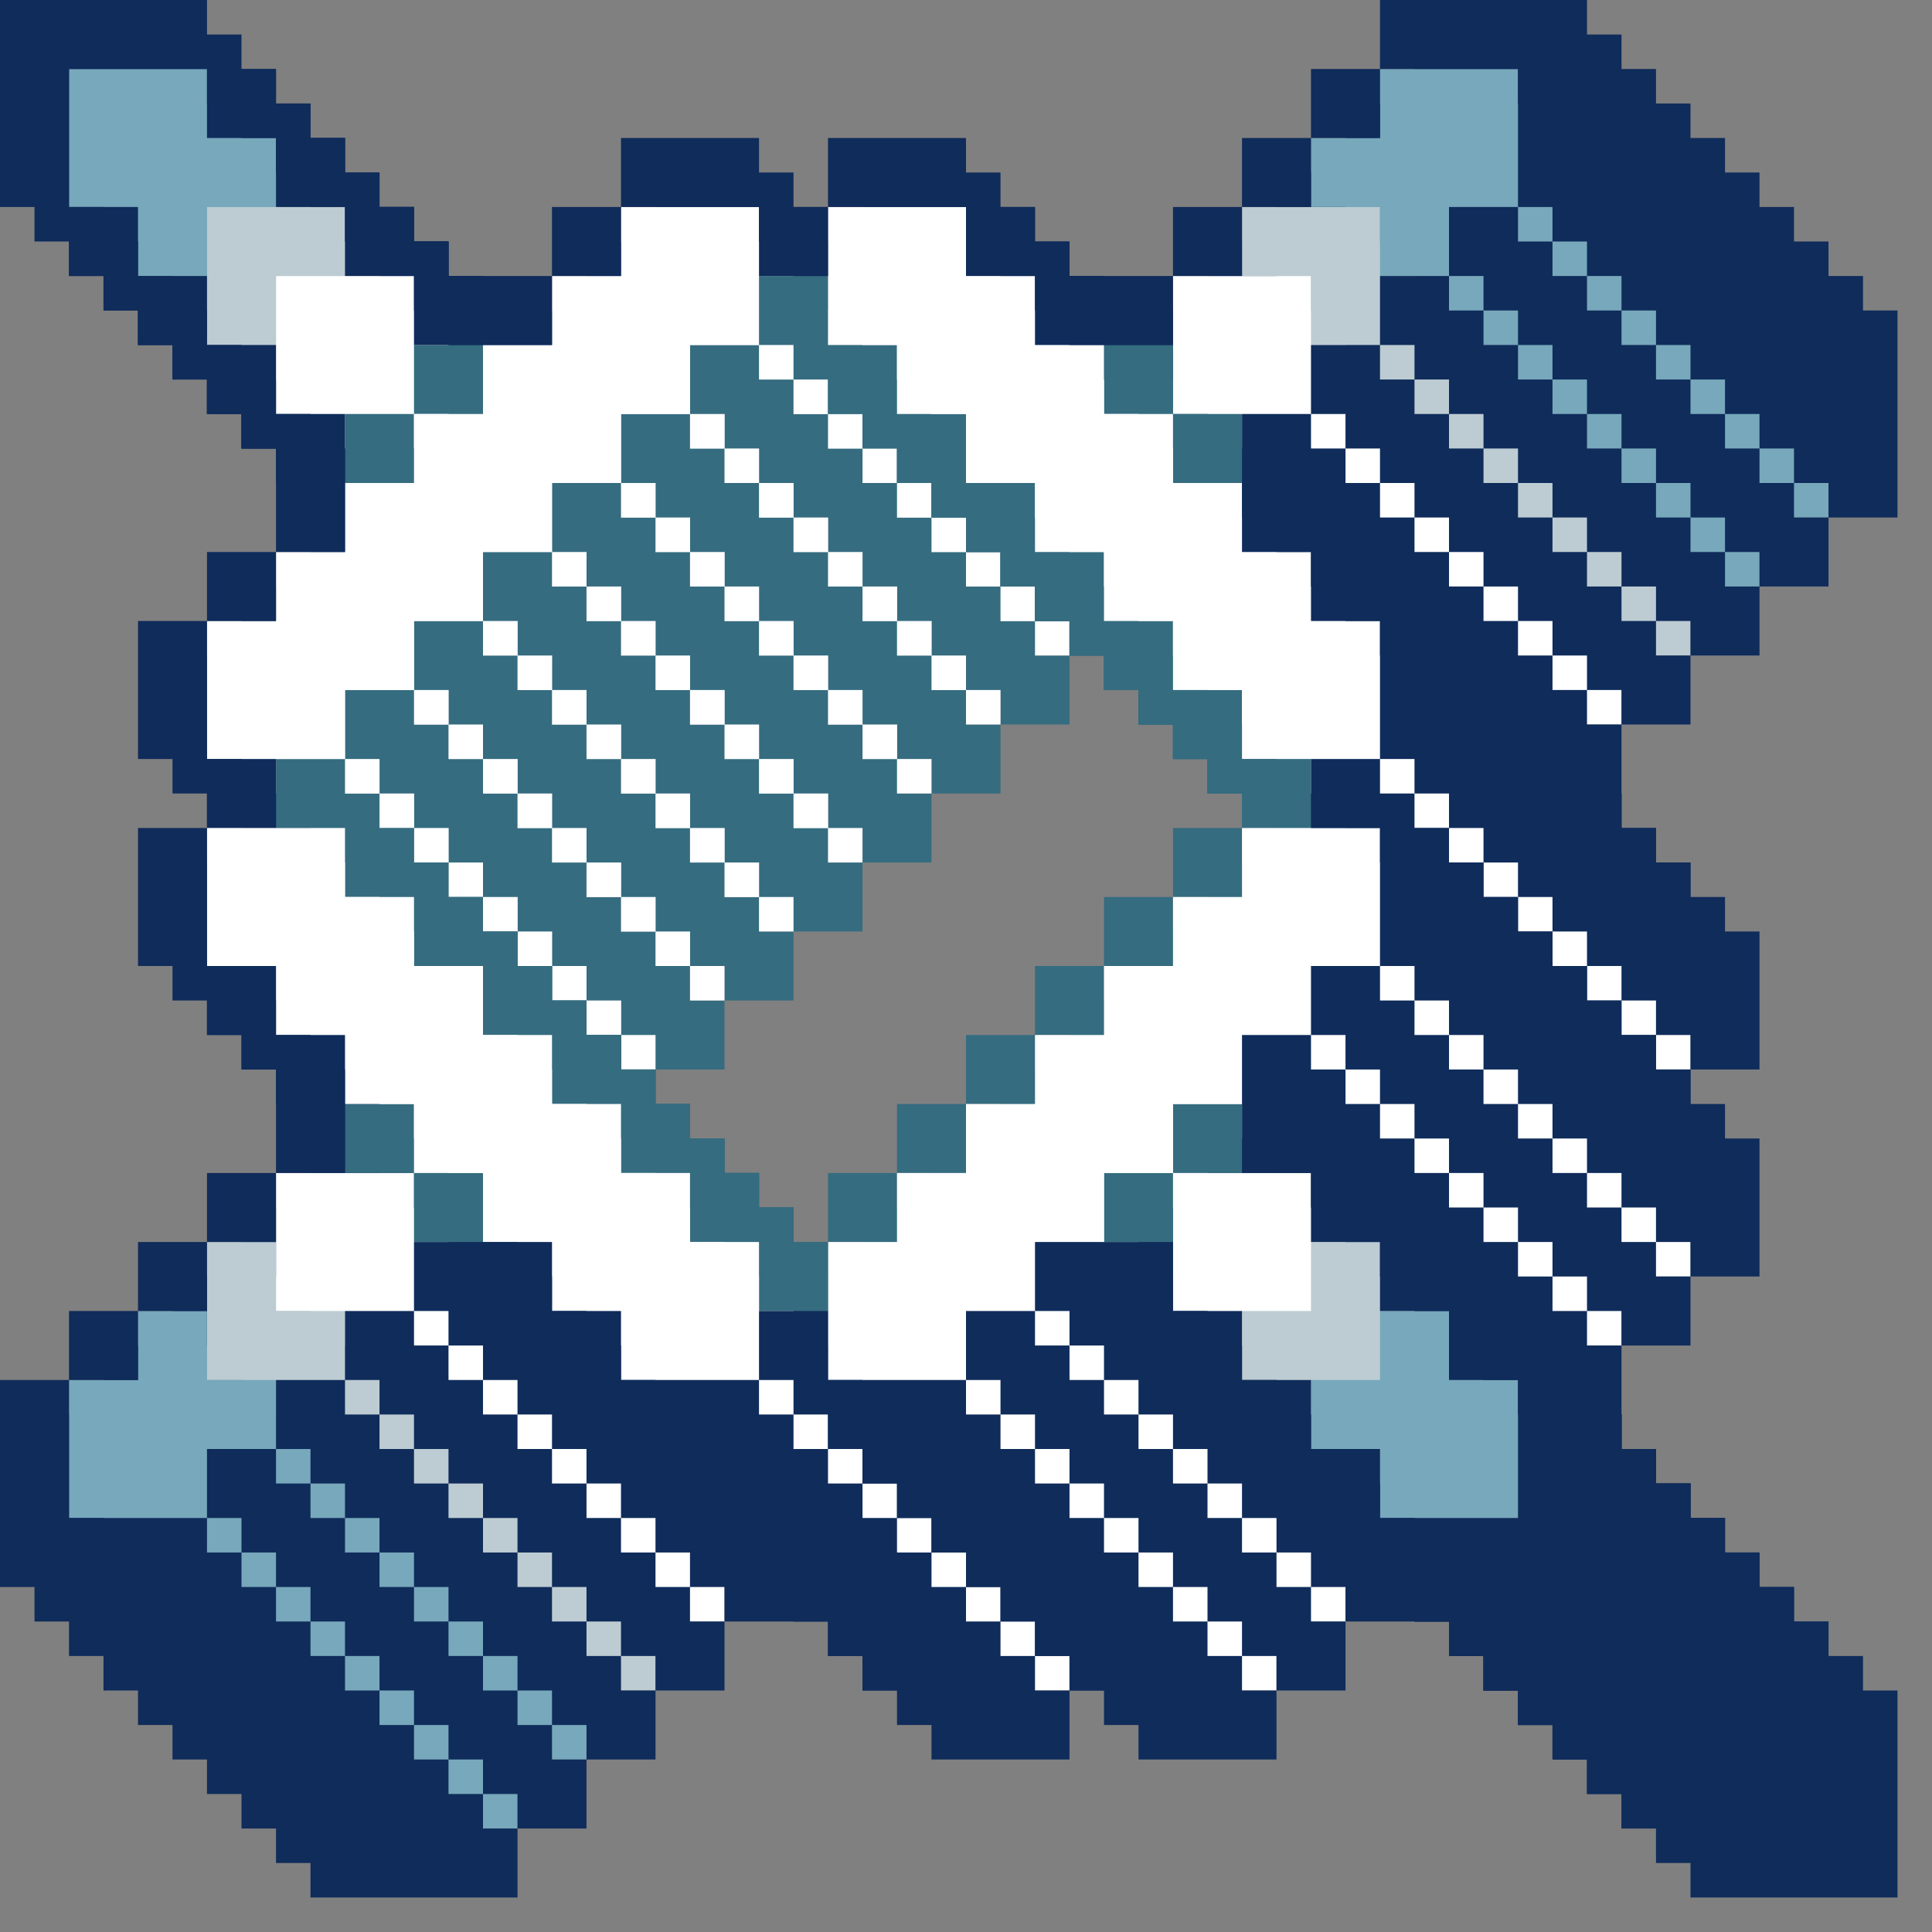 <svg xmlns="http://www.w3.org/2000/svg" xmlns:xlink="http://www.w3.org/1999/xlink" viewBox="0 0 28 28">
    <rect x="0" y="0" width="28" height="28" fill="#808080" stroke="none"/>
    <title>C2DL Logo (with blured tail)</title>
    <style>
        .c2dl-logo-bg{fill: none}
        .c2dl-logo-fg-inner-a{fill: rgb(255, 255, 255)}
        .c2dl-logo-fg-inner-b{fill: rgb(189, 204, 210)}
        .c2dl-logo-fg-inner-c{fill: rgb(119, 168, 187)}
        .c2dl-logo-fg-border-out{fill: rgb(15, 44, 91)}
        .c2dl-logo-fg-border-in{fill: rgb(53, 108, 128)}
    </style>
    <defs>
        <g id="c2l">
            <desc>T-Symbol (branch)</desc>
            <rect id="c2dl-logo-fg-inner-a" class="c2dl-logo c2dl-logo-fg-inner-a" x="4" y="4" width="2" height="2"><desc>White inner (T-bottom, upper part)</desc></rect>
            <path id="c2dl-logo-fg-inner-b" class="c2dl-logo c2dl-logo-fg-inner-b" d="M4,5L3,5L3,3L5,3L5,4L4,4L4,5Z"><desc>Gray inner (T-bottom, middle part)</desc></path>
            <path id="c2dl-logo-fg-inner-c" class="c2dl-logo c2dl-logo-fg-inner-c" d="M1,1L3,1L3,2L4,2L4,3L3,3L3,4L2,4L2,3L1,3L1,1Z"><desc>Light blue inner (T-bottom, bottom part)</desc></path>
            <path id="c2dl-logo-fg-border-in-a" class="c2dl-logo c2dl-logo-fg-border-in" d="M6,6L6,7L5,7L5,6L6,6ZM7,5L7,6L6,6L6,5L7,5Z"><desc>Light blue T-Separator (upper/bottom)</desc></path>
            <path id="c2dl-logo-fg-border-in-b" class="c2dl-logo c2dl-logo-fg-border-in" d="M5,12L4,12L4,11L5,11L5,12ZM6,11L5,11L5,10L6,10L6,11ZM7,10L6,10L6,9L7,9L7,10ZM8,9L7,9L7,8L8,8L8,9ZM9,8L8,8L8,7L9,7L9,8ZM10,7L9,7L9,6L10,6L10,7ZM11,6L10,6L10,5L11,5L11,6Z"><desc>Light blue upper T-border</desc></path>
            <path id="c2dl-logo-fg-inner-a2" class="c2dl-logo c2dl-logo-fg-inner-a" d="M11,5L10,5L10,6L9,6L9,7L8,7L8,8L7,8L7,9L6,9L6,10L5,10L5,11L3,11L3,9L4,9L4,8L5,8L5,7L6,7L6,6L7,6L7,5L8,5L8,4L9,4L9,3L11,3L11,5Z"><desc>White inner (T-upper)</desc></path>
            <path id="c2dl-logo-fg-border-out" class="c2dl-logo c2dl-logo-fg-border-out" d="M3,12L3,11L4,11L4,12L3,12ZM2,9L3,9L3,11L2,11L2,9ZM3,9L3,8L4,8L4,9L3,9ZM5,8L4,8L4,6L5,6L5,8ZM4,6L3,6L3,5L4,5L4,6ZM3,5L2,5L2,4L3,4L3,5ZM8,5L6,5L6,4L8,4L8,5ZM9,4L8,4L8,3L9,3L9,4ZM2,4L1,4L1,3L2,3L2,4ZM6,4L5,4L5,3L6,3L6,4ZM11,3L9,3L9,2L11,2L11,3ZM5,3L4,3L4,2L5,2L5,3ZM1,3L0,3L0,0L3,0L3,1L1,1L1,3ZM4,2L3,2L3,1L4,1L4,2Z"><desc>Dark blue border</desc></path>
        </g>
        <g id="c2la">
            <desc>4 T-Symbol (branch) combined. Upper T-parts connected. Results in rhombic form with 4 sticking out elements</desc>
            <use xlink:href="#c2l" width="11" height="12" />
            <use xlink:href="#c2l" x="11" width="11" height="12" transform="rotate(90,17,6)"/>
            <use xlink:href="#c2l" x="11" y="12" width="11" height="12" transform="rotate(180,17,17.5)"/>
            <use xlink:href="#c2l" y="12" width="11" height="12" transform="rotate(270,5.5,17.5)"/>
        </g>
        <g id="c2lb">
            <desc>Stacked C2DL-Logo (right, down) with decreasing opacity. Results in an blured tail</desc>
            <use xlink:href="#c2la" x="4.5" y="4.5" width="23" height="23" opacity="0.05"/>
            <use xlink:href="#c2la" x="4" y="4" width="23" height="23" opacity="0.05"/>
            <use xlink:href="#c2la" x="3.5" y="3.5" width="23" height="23" opacity="0.1"/>
            <use xlink:href="#c2la" x="3" y="3" width="23" height="23" opacity="0.1"/>
            <use xlink:href="#c2la" x="2.5" y="2.5" width="23" height="23" opacity="0.2"/>
            <use xlink:href="#c2la" x="2" y="2" width="23" height="23" opacity="0.4"/>
            <use xlink:href="#c2la" x="1.5" y="1.5" width="23" height="23" opacity="0.6"/>
            <use xlink:href="#c2la" x="1" y="1" width="23" height="23" opacity="0.8"/>
            <use xlink:href="#c2la" x="0.5" y="0.5" width="23" height="23" opacity="0.9"/>
            <use xlink:href="#c2la" width="23" height="23"/>
        </g>
    </defs>
    <rect class="c2dl-logo-bg" width="28" height="28"><desc>Transparent background</desc></rect>
    <use xlink:href="#c2lb" width="28" height="28"/>
</svg>
